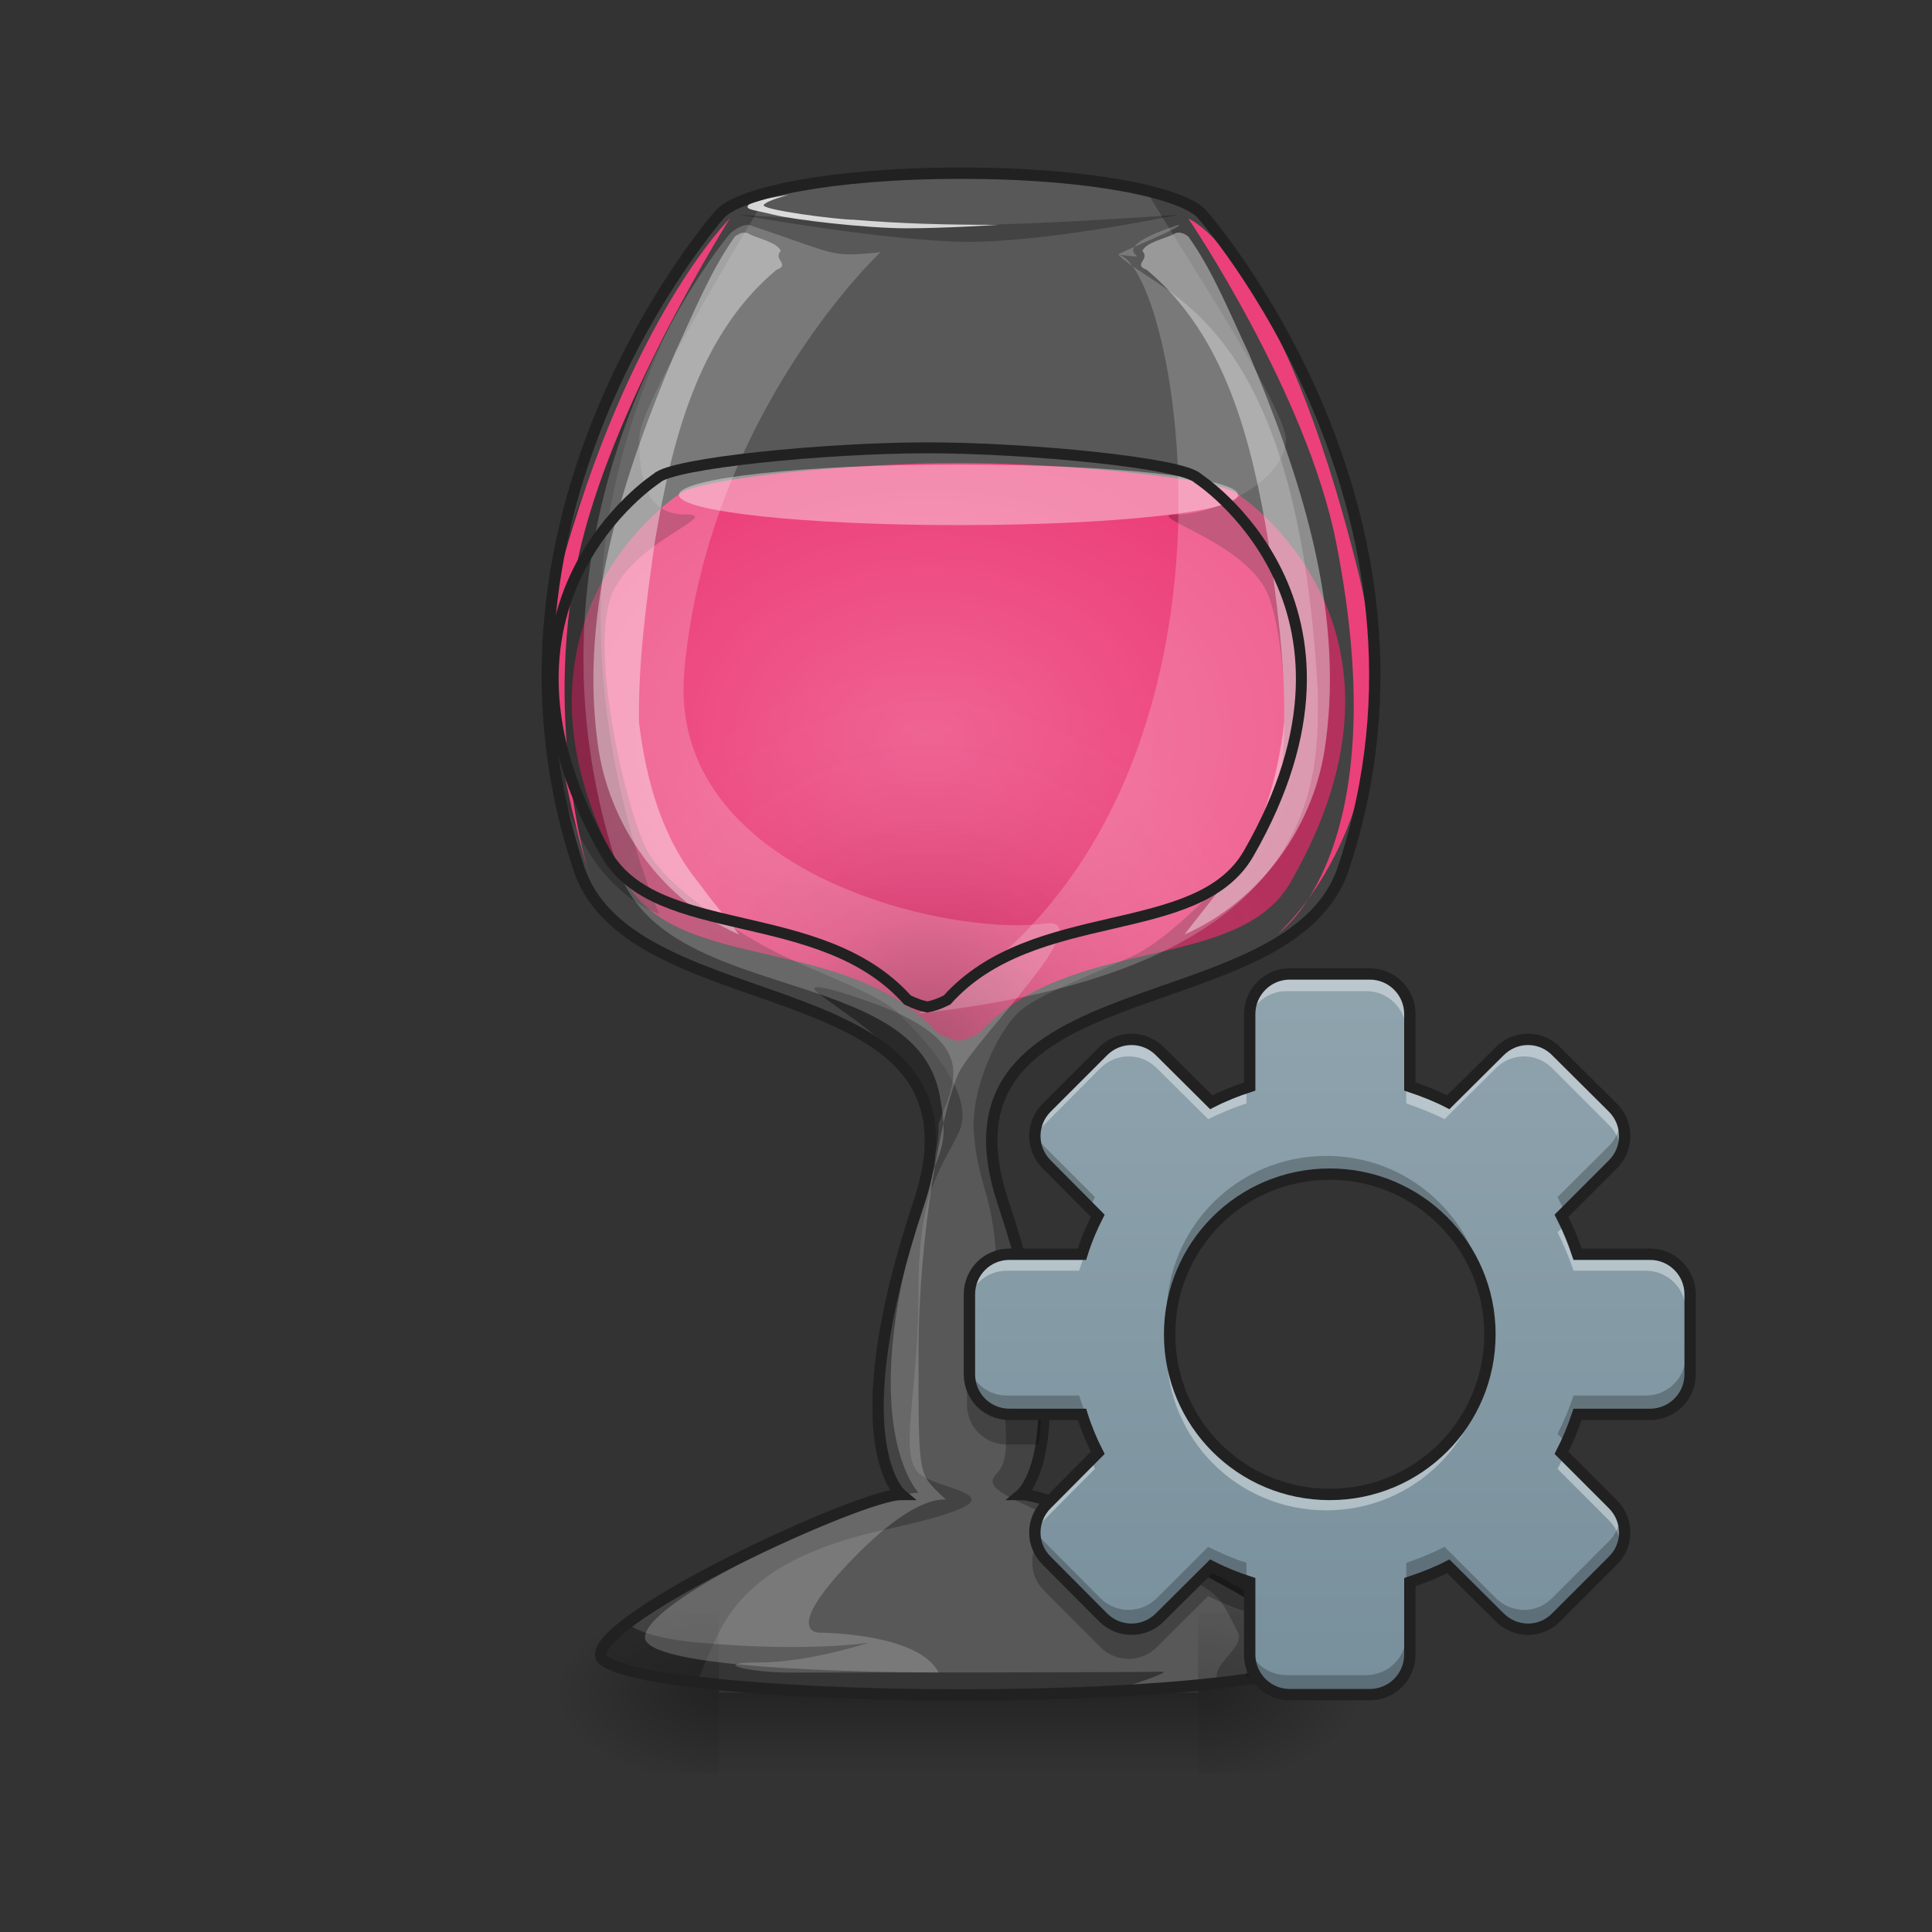 <?xml version="1.0" encoding="UTF-8"?>
<svg xmlns="http://www.w3.org/2000/svg" xmlns:xlink="http://www.w3.org/1999/xlink" width="24px" height="24px" viewBox="0 0 24 24" version="1.1">
<rect x="0" y="0" width="24" height="24" fill="#333333" stroke="none"/>
<defs>
<linearGradient id="linear0" gradientUnits="userSpaceOnUse" x1="254" y1="233.5" x2="254" y2="254.667" gradientTransform="matrix(0.017,0,0,0.047,7.705,10.079)">
<stop offset="0" style="stop-color:rgb(0%,0%,0%);stop-opacity:0.275;"/>
<stop offset="1" style="stop-color:rgb(0%,0%,0%);stop-opacity:0;"/>
</linearGradient>
<radialGradient id="radial0" gradientUnits="userSpaceOnUse" cx="450.909" cy="189.579" fx="450.909" fy="189.579" r="21.167" gradientTransform="matrix(0,-0.059,-0.105,-0,34.633,47.696)">
<stop offset="0" style="stop-color:rgb(0%,0%,0%);stop-opacity:0.314;"/>
<stop offset="0.222" style="stop-color:rgb(0%,0%,0%);stop-opacity:0.275;"/>
<stop offset="1" style="stop-color:rgb(0%,0%,0%);stop-opacity:0;"/>
</radialGradient>
<radialGradient id="radial1" gradientUnits="userSpaceOnUse" cx="450.909" cy="189.579" fx="450.909" fy="189.579" r="21.167" gradientTransform="matrix(-0,0.059,0.105,0,-10.818,-5.646)">
<stop offset="0" style="stop-color:rgb(0%,0%,0%);stop-opacity:0.314;"/>
<stop offset="0.222" style="stop-color:rgb(0%,0%,0%);stop-opacity:0.275;"/>
<stop offset="1" style="stop-color:rgb(0%,0%,0%);stop-opacity:0;"/>
</radialGradient>
<radialGradient id="radial2" gradientUnits="userSpaceOnUse" cx="450.909" cy="189.579" fx="450.909" fy="189.579" r="21.167" gradientTransform="matrix(-0,-0.059,0.105,-0,-10.818,47.696)">
<stop offset="0" style="stop-color:rgb(0%,0%,0%);stop-opacity:0.314;"/>
<stop offset="0.222" style="stop-color:rgb(0%,0%,0%);stop-opacity:0.275;"/>
<stop offset="1" style="stop-color:rgb(0%,0%,0%);stop-opacity:0;"/>
</radialGradient>
<radialGradient id="radial3" gradientUnits="userSpaceOnUse" cx="450.909" cy="189.579" fx="450.909" fy="189.579" r="21.167" gradientTransform="matrix(0,0.059,-0.105,0,34.633,-5.646)">
<stop offset="0" style="stop-color:rgb(0%,0%,0%);stop-opacity:0.314;"/>
<stop offset="0.222" style="stop-color:rgb(0%,0%,0%);stop-opacity:0.275;"/>
<stop offset="1" style="stop-color:rgb(0%,0%,0%);stop-opacity:0;"/>
</radialGradient>
<radialGradient id="radial4" gradientUnits="userSpaceOnUse" cx="960" cy="753.02" fx="960" fy="753.02" r="387.734" gradientTransform="matrix(0.012,0,0,0.009,0,2.361)">
<stop offset="0" style="stop-color:rgb(94.118%,38.431%,57.255%);stop-opacity:1;"/>
<stop offset="1" style="stop-color:rgb(92.549%,25.098%,47.843%);stop-opacity:1;"/>
</radialGradient>
<radialGradient id="radial5" gradientUnits="userSpaceOnUse" cx="960" cy="1127.831" fx="960" fy="1127.831" r="387.348" gradientTransform="matrix(0.012,0,-0,0.013,0,-1.359)">
<stop offset="0" style="stop-color:rgb(0%,0%,0%);stop-opacity:0.392;"/>
<stop offset="0.4" style="stop-color:rgb(0%,0%,0%);stop-opacity:0.078;"/>
<stop offset="1" style="stop-color:rgb(100%,100%,100%);stop-opacity:0;"/>
</radialGradient>
<linearGradient id="linear1" gradientUnits="userSpaceOnUse" x1="254" y1="148.833" x2="254" y2="-41.667" gradientTransform="matrix(0.047,0,0,0.047,4.569,13.953)">
<stop offset="0" style="stop-color:rgb(47.059%,56.471%,61.176%);stop-opacity:1;"/>
<stop offset="1" style="stop-color:rgb(56.471%,64.314%,68.235%);stop-opacity:1;"/>
</linearGradient>
</defs>
<g id="surface1">
<path style=" stroke:none;fill-rule:nonzero;fill:url(#linear0);" d="M 8.93 21.027 L 14.883 21.027 L 14.883 21.988 L 8.93 21.988 Z M 8.93 21.027 "/>
<path style=" stroke:none;fill-rule:nonzero;fill:url(#radial0);" d="M 14.883 21.027 L 16.867 21.027 L 16.867 20.031 L 14.883 20.031 Z M 14.883 21.027 "/>
<path style=" stroke:none;fill-rule:nonzero;fill:url(#radial1);" d="M 8.93 21.027 L 6.945 21.027 L 6.945 22.02 L 8.93 22.02 Z M 8.93 21.027 "/>
<path style=" stroke:none;fill-rule:nonzero;fill:url(#radial2);" d="M 8.93 21.027 L 6.945 21.027 L 6.945 20.031 L 8.93 20.031 Z M 8.93 21.027 "/>
<path style=" stroke:none;fill-rule:nonzero;fill:url(#radial3);" d="M 14.883 21.027 L 16.867 21.027 L 16.867 22.02 L 14.883 22.02 Z M 14.883 21.027 "/>
<path style=" stroke:none;fill-rule:nonzero;fill:rgb(100%,100%,100%);fill-opacity:0.183;" d="M 11.906 2.172 C 10.258 2.172 9.18 2.422 8.93 2.668 C 8.93 2.668 5.684 6.32 7.172 10.785 C 7.836 12.781 12.379 11.949 11.387 14.926 C 10.395 17.902 11.164 18.543 11.164 18.543 C 10.668 18.543 7.441 20.031 7.441 20.531 C 7.441 20.805 9.434 21.027 11.906 21.027 C 14.383 21.027 16.371 20.805 16.371 20.531 C 16.371 20.031 13.148 18.543 12.652 18.543 C 12.652 18.543 13.422 17.902 12.43 14.926 C 11.438 11.949 15.98 12.781 16.645 10.785 C 18.133 6.32 14.883 2.668 14.883 2.668 C 14.637 2.422 13.555 2.172 11.906 2.172 Z M 11.906 2.172 "/>
<path style=" stroke:none;fill-rule:nonzero;fill:url(#radial4);" d="M 11.906 5.75 C 10.613 5.75 8.629 5.945 8.434 6.141 C 8.434 6.141 5.938 7.754 7.781 10.961 C 8.434 12.094 10.543 11.598 11.652 12.84 C 11.758 12.891 11.84 12.918 11.906 12.93 C 11.977 12.918 12.059 12.891 12.16 12.84 C 13.273 11.598 15.379 12.094 16.031 10.961 C 17.875 7.754 15.379 6.141 15.379 6.141 C 15.184 5.945 13.203 5.75 11.906 5.75 Z M 11.906 5.75 "/>
<path style=" stroke:none;fill-rule:nonzero;fill:rgb(0%,0%,0%);fill-opacity:0.235;" d="M 9.539 2.406 C 9.23 2.484 9.023 2.574 8.93 2.668 C 8.93 2.668 5.684 6.32 7.172 10.785 C 7.836 12.781 12.379 11.949 11.387 14.926 C 10.395 17.902 11.164 18.543 11.164 18.543 C 10.668 18.543 7.441 20.031 7.441 20.527 C 7.441 20.664 7.91 20.781 8.672 20.871 C 8.75 20.672 8.84 20.461 8.93 20.281 C 9.18 19.785 9.676 19.289 10.984 19.004 C 12.98 18.566 11.66 18.543 11.41 18.297 C 11.164 18.047 11.41 17.305 11.41 16.062 C 11.41 14.824 11.66 14.574 11.906 14.078 C 12.156 13.582 11.41 12.84 11.164 12.59 C 10.914 12.344 10.172 12.094 9.676 11.848 C 9.18 11.598 8.277 11.039 8.027 10.543 C 7.781 10.047 7.336 8.18 7.582 7.434 C 7.82 6.73 9.008 6.391 8.512 6.391 C 8.016 6.391 7.941 5.938 7.941 5.441 C 7.941 5.039 9.168 3.035 9.539 2.406 Z M 9.539 2.406 "/>
<path style=" stroke:none;fill-rule:nonzero;fill:rgb(0%,0%,0%);fill-opacity:0.235;" d="M 9.18 2.668 C 9.18 2.668 11.051 3.004 12.043 3.004 C 13.035 3.004 14.637 2.668 14.637 2.668 C 14.637 2.668 12.898 2.793 12.031 2.793 C 11.164 2.793 9.18 2.668 9.18 2.668 Z M 9.18 2.668 "/>
<path style=" stroke:none;fill-rule:nonzero;fill:rgb(0%,0%,0%);fill-opacity:0.235;" d="M 8.188 11.352 C 8.188 11.352 7.195 9.117 7.531 6.637 C 7.805 4.609 8.93 2.918 8.93 2.918 C 8.93 2.918 7.195 5.645 6.945 7.133 C 6.332 10.812 8.188 11.352 8.188 11.352 Z M 8.188 11.352 "/>
<path style=" stroke:none;fill-rule:nonzero;fill:rgb(0%,0%,0%);fill-opacity:0.392;" d="M 11.535 13.895 C 11.543 13.215 10.492 12.594 10.172 12.344 C 9.859 12.102 10.914 12.469 11.164 12.59 C 12.117 13.043 11.844 13.461 11.66 13.957 C 11.66 14.453 11.512 14.578 11.535 13.895 Z M 11.535 13.895 "/>
<path style=" stroke:none;fill-rule:nonzero;fill:rgb(0%,0%,0%);fill-opacity:0.392;" d="M 7.762 20.148 C 7.75 20.156 7.738 20.168 7.727 20.176 C 7.727 20.176 7.723 20.176 7.723 20.18 C 7.688 20.203 7.656 20.23 7.629 20.258 C 7.617 20.266 7.609 20.273 7.605 20.281 C 7.602 20.285 7.598 20.285 7.594 20.289 C 7.59 20.297 7.582 20.301 7.574 20.309 C 7.57 20.312 7.57 20.312 7.566 20.316 C 7.555 20.328 7.547 20.34 7.535 20.348 C 7.531 20.352 7.531 20.355 7.527 20.359 C 7.523 20.367 7.52 20.371 7.516 20.375 C 7.512 20.379 7.508 20.383 7.504 20.391 C 7.5 20.395 7.496 20.402 7.492 20.406 C 7.484 20.414 7.48 20.422 7.477 20.43 C 7.473 20.438 7.469 20.441 7.465 20.449 C 7.465 20.449 7.465 20.449 7.465 20.453 C 7.461 20.457 7.457 20.465 7.457 20.469 C 7.453 20.473 7.453 20.473 7.453 20.473 C 7.453 20.48 7.449 20.484 7.449 20.492 C 7.449 20.492 7.445 20.496 7.445 20.496 C 7.445 20.5 7.445 20.5 7.445 20.504 C 7.445 20.504 7.445 20.508 7.445 20.508 C 7.445 20.512 7.445 20.512 7.441 20.516 C 7.441 20.516 7.441 20.516 7.441 20.52 C 7.441 20.523 7.441 20.527 7.441 20.527 C 7.441 20.637 8.258 20.793 9.32 20.934 C 10.051 20.992 10.941 21.027 11.906 21.027 C 12.637 21.027 13.32 21.008 13.926 20.973 C 14.285 20.852 14.582 20.754 14.395 20.766 C 14.141 20.777 10.297 20.777 9.797 20.777 C 9.301 20.777 8.805 20.652 9.426 20.652 C 10.047 20.652 10.793 20.406 10.793 20.406 C 10.793 20.406 10.047 20.527 8.684 20.406 C 8.16 20.359 7.895 20.258 7.762 20.148 Z M 7.762 20.148 "/>
<path style=" stroke:none;fill-rule:nonzero;fill:rgb(100%,100%,100%);fill-opacity:0.784;" d="M 9.797 2.422 C 9.797 2.422 9.551 2.48 9.488 2.543 C 9.426 2.605 10.418 2.73 10.605 2.73 C 11.227 2.781 11.781 2.793 12.402 2.793 C 12.402 2.793 11.754 2.836 11.258 2.836 C 10.762 2.836 9.859 2.73 9.613 2.668 C 9.363 2.605 9.242 2.605 9.301 2.543 C 9.363 2.48 9.797 2.422 9.797 2.422 Z M 9.797 2.422 "/>
<path style=" stroke:none;fill-rule:nonzero;fill:rgb(0%,0%,0%);fill-opacity:0.235;" d="M 14.262 2.406 C 14.57 2.484 14.777 2.574 14.867 2.668 C 14.867 2.668 18.117 6.32 16.629 10.785 C 15.961 12.781 11.422 11.949 12.414 14.926 C 13.406 17.902 12.637 18.543 12.637 18.543 C 13.133 18.543 16.355 20.031 16.355 20.527 C 16.355 20.664 15.887 20.781 15.125 20.871 C 15.047 20.672 15.469 20.461 15.379 20.281 C 15.133 19.785 15.133 19.785 14.52 19.496 C 12.668 18.625 12.141 18.543 12.387 18.297 C 12.637 18.047 12.387 17.305 12.387 16.062 C 12.387 14.824 12.156 14.824 12.098 14.078 C 12.055 13.527 12.387 12.84 12.637 12.59 C 12.883 12.344 13.629 12.094 14.125 11.848 C 14.621 11.598 15.523 10.66 15.77 10.164 C 16.02 9.668 16.02 8.18 15.77 7.434 C 15.535 6.73 14.125 6.391 14.621 6.391 C 15.117 6.391 15.973 5.957 15.973 5.461 C 15.973 5.059 14.629 3.035 14.262 2.406 Z M 14.262 2.406 "/>
<path style=" stroke:none;fill-rule:nonzero;fill:rgb(92.549%,25.098%,47.843%);fill-opacity:1;" d="M 7.316 10.855 C 7.316 10.855 6.699 8.871 7.227 6.738 C 7.684 4.898 9.066 2.715 9.066 2.715 C 9.066 2.715 7.816 3.941 6.945 7.133 C 6.574 8.496 7.316 10.855 7.316 10.855 Z M 7.316 10.855 "/>
<path style=" stroke:none;fill-rule:nonzero;fill:rgb(92.549%,25.098%,47.843%);fill-opacity:1;" d="M 15.875 11.598 C 15.875 11.598 17.363 10.605 16.598 6.738 C 16.23 4.879 14.762 2.715 14.762 2.715 C 14.762 2.715 15.898 3.16 16.879 7.133 C 17.613 10.109 15.875 11.598 15.875 11.598 Z M 15.875 11.598 "/>
<path style=" stroke:none;fill-rule:nonzero;fill:url(#radial5);" d="M 11.906 5.75 C 10.613 5.75 8.629 5.945 8.434 6.141 C 8.434 6.141 5.938 7.754 7.781 10.961 C 8.434 12.094 10.543 11.598 11.652 12.84 C 11.758 12.891 11.84 12.918 11.906 12.93 C 11.977 12.918 12.059 12.891 12.16 12.84 C 13.273 11.598 15.379 12.094 16.031 10.961 C 17.875 7.754 15.379 6.141 15.379 6.141 C 15.184 5.945 13.203 5.75 11.906 5.75 Z M 11.906 5.75 "/>
<path style=" stroke:none;fill-rule:nonzero;fill:rgb(100%,100%,100%);fill-opacity:0.196;" d="M 9.301 2.793 C 9.18 2.793 9.07 2.898 9.055 2.918 C 9.055 2.918 6.188 6.32 7.676 10.785 C 8.242 12.484 11.363 11.961 11.672 13.602 C 11.785 14.203 11.691 14.246 11.543 14.688 C 10.551 17.664 11.41 18.543 11.41 18.543 C 10.914 18.543 8.012 19.844 8.012 20.34 C 8.012 20.605 9.301 20.762 11.66 20.777 C 11.41 20.281 10.172 20.281 10.172 20.281 C 10.172 20.281 9.676 20.281 10.668 19.289 C 11.66 18.297 11.906 18.793 11.66 18.543 C 11.41 18.297 11.41 18.297 11.41 16.809 C 11.41 15.32 11.703 13.785 11.906 13.336 C 12.102 12.914 13.691 11.379 12.98 11.473 C 11.738 11.637 8.285 10.824 8.5 8.344 C 8.742 5.602 10.398 3.656 10.938 3.133 C 10.293 3.199 10.418 3.164 9.301 2.793 Z M 9.301 2.793 "/>
<path style=" stroke:none;fill-rule:nonzero;fill:rgb(100%,100%,100%);fill-opacity:0.392;" d="M 11.906 5.77 C 13.824 5.77 15.379 5.938 15.379 6.148 C 15.379 6.355 13.824 6.523 11.906 6.523 C 9.988 6.523 8.434 6.355 8.434 6.148 C 8.434 5.938 9.988 5.77 11.906 5.77 Z M 11.906 5.77 "/>
<path style="fill:none;stroke-width:3;stroke-linecap:butt;stroke-linejoin:miter;stroke:rgb(12.941%,12.941%,12.941%);stroke-opacity:1;stroke-miterlimit:4;" d="M 253.976 -168.671 C 218.812 -168.671 195.815 -163.338 190.482 -158.089 C 190.482 -158.089 121.238 -80.18 152.985 15.061 C 167.151 57.641 264.058 39.892 242.893 103.386 C 221.729 166.88 238.144 180.546 238.144 180.546 C 227.562 180.546 158.735 212.293 158.735 222.958 C 158.735 228.791 201.231 233.541 253.976 233.541 C 306.804 233.541 349.217 228.791 349.217 222.958 C 349.217 212.293 280.473 180.546 269.891 180.546 C 269.891 180.546 286.306 166.88 265.141 103.386 C 243.977 39.892 340.884 57.641 355.049 15.061 C 386.796 -80.18 317.47 -158.089 317.47 -158.089 C 312.22 -163.338 289.139 -168.671 253.976 -168.671 Z M 253.976 -168.671 " transform="matrix(0.047,0,0,0.047,0,10.079)"/>
<path style=" stroke:none;fill-rule:nonzero;fill:rgb(100%,100%,100%);fill-opacity:0.196;" d="M 14.637 2.793 C 14.762 2.793 13.875 3.148 13.891 3.164 C 14.652 3.309 15.875 10.109 11.41 12.59 C 15.875 12.094 16.371 10.199 16.371 8.867 C 16.371 8.789 16.371 8.707 16.371 8.621 C 16.125 3.91 14.426 3.688 13.891 3.164 C 14.535 3.23 13.52 3.164 14.637 2.793 Z M 14.637 2.793 "/>
<path style=" stroke:none;fill-rule:nonzero;fill:rgb(100%,100%,100%);fill-opacity:0.392;" d="M 14.57 2.914 C 14.453 2.969 14.238 3.012 14.191 3.117 C 14.293 3.227 14.066 3.285 14.246 3.352 C 15.234 4.176 15.551 5.504 15.754 6.715 C 15.859 7.465 15.965 8.223 15.953 8.977 C 15.867 9.695 15.668 10.414 15.199 10.98 C 15.051 11.191 14.844 11.434 14.715 11.609 C 15.664 11.188 16.34 10.254 16.469 9.215 C 16.695 7.547 16.148 5.898 15.508 4.379 C 15.277 3.895 15.074 3.375 14.762 2.938 C 14.707 2.895 14.637 2.867 14.57 2.914 Z M 14.57 2.914 "/>
<path style=" stroke:none;fill-rule:nonzero;fill:rgb(100%,100%,100%);fill-opacity:0.392;" d="M 9.32 2.914 C 9.438 2.969 9.656 3.012 9.699 3.117 C 9.598 3.227 9.824 3.285 9.645 3.352 C 8.66 4.176 8.344 5.504 8.137 6.715 C 8.031 7.465 7.926 8.223 7.938 8.977 C 8.027 9.695 8.223 10.414 8.691 10.98 C 8.84 11.191 9.051 11.434 9.18 11.609 C 8.227 11.188 7.551 10.254 7.422 9.215 C 7.199 7.547 7.746 5.898 8.387 4.379 C 8.613 3.895 8.82 3.375 9.129 2.938 C 9.188 2.895 9.254 2.867 9.32 2.914 Z M 9.32 2.914 "/>
<path style=" stroke:none;fill-rule:nonzero;fill:url(#linear1);" d="M 15.98 12.094 C 15.707 12.094 15.484 12.316 15.484 12.59 L 15.484 13.488 C 15.316 13.543 15.16 13.605 15.008 13.684 L 14.371 13.051 C 14.176 12.855 13.863 12.855 13.668 13.051 L 12.969 13.75 C 12.773 13.945 12.773 14.258 12.969 14.453 L 13.602 15.09 C 13.523 15.242 13.457 15.402 13.406 15.566 L 12.508 15.566 C 12.23 15.566 12.012 15.789 12.012 16.062 L 12.012 17.055 C 12.012 17.328 12.23 17.551 12.508 17.551 L 13.406 17.551 C 13.457 17.715 13.523 17.875 13.602 18.027 L 12.969 18.664 C 12.773 18.859 12.773 19.172 12.969 19.363 L 13.668 20.066 C 13.863 20.262 14.176 20.262 14.371 20.066 L 15.008 19.434 C 15.16 19.512 15.316 19.574 15.484 19.629 L 15.484 20.527 C 15.484 20.801 15.707 21.023 15.98 21.023 L 16.973 21.023 C 17.246 21.023 17.469 20.801 17.469 20.527 L 17.469 19.629 C 17.633 19.574 17.793 19.512 17.945 19.434 L 18.582 20.066 C 18.777 20.262 19.09 20.262 19.281 20.066 L 19.984 19.363 C 20.18 19.172 20.18 18.859 19.984 18.664 L 19.348 18.027 C 19.426 17.875 19.492 17.715 19.547 17.551 L 20.445 17.551 C 20.719 17.551 20.941 17.328 20.941 17.055 L 20.941 16.062 C 20.941 15.789 20.719 15.566 20.445 15.566 L 19.547 15.566 C 19.492 15.402 19.426 15.242 19.348 15.09 L 19.984 14.453 C 20.18 14.258 20.18 13.945 19.984 13.75 L 19.281 13.051 C 19.09 12.855 18.777 12.855 18.582 13.051 L 17.945 13.684 C 17.793 13.605 17.633 13.543 17.469 13.488 L 17.469 12.59 C 17.469 12.316 17.246 12.094 16.973 12.094 Z M 16.477 14.574 C 17.574 14.574 18.461 15.461 18.461 16.559 C 18.461 17.656 17.574 18.543 16.477 18.543 C 15.375 18.543 14.492 17.656 14.492 16.559 C 14.492 15.461 15.375 14.574 16.477 14.574 Z M 16.477 14.574 "/>
<path style=" stroke:none;fill-rule:nonzero;fill:rgb(100%,100%,100%);fill-opacity:0.392;" d="M 15.98 12.094 C 15.707 12.094 15.484 12.316 15.484 12.59 L 15.484 12.809 C 15.484 12.535 15.707 12.312 15.98 12.312 L 16.973 12.312 C 17.246 12.312 17.469 12.535 17.469 12.809 L 17.469 12.59 C 17.469 12.316 17.246 12.094 16.973 12.094 Z M 14.02 12.906 C 13.895 12.906 13.766 12.953 13.668 13.051 L 12.969 13.75 C 12.844 13.879 12.797 14.051 12.836 14.211 C 12.855 14.125 12.898 14.039 12.969 13.973 L 13.668 13.27 C 13.863 13.074 14.176 13.074 14.371 13.27 L 15.008 13.902 C 15.16 13.828 15.316 13.762 15.484 13.707 L 15.484 13.488 C 15.316 13.543 15.16 13.605 15.008 13.684 L 14.371 13.051 C 14.273 12.953 14.148 12.906 14.02 12.906 Z M 18.934 12.906 C 18.805 12.906 18.68 12.953 18.582 13.051 L 17.945 13.684 C 17.793 13.605 17.633 13.543 17.469 13.488 L 17.469 13.707 C 17.633 13.762 17.793 13.828 17.945 13.902 L 18.582 13.27 C 18.777 13.074 19.09 13.074 19.281 13.27 L 19.984 13.973 C 20.055 14.039 20.098 14.125 20.117 14.211 C 20.152 14.051 20.109 13.879 19.984 13.75 L 19.281 13.051 C 19.184 12.953 19.059 12.906 18.934 12.906 Z M 19.422 15.238 L 19.348 15.309 C 19.426 15.461 19.492 15.621 19.547 15.785 L 20.445 15.785 C 20.719 15.785 20.941 16.008 20.941 16.281 L 20.941 16.062 C 20.941 15.789 20.719 15.566 20.445 15.566 L 19.547 15.566 C 19.512 15.453 19.469 15.344 19.422 15.238 Z M 13.531 15.238 C 13.484 15.344 13.441 15.453 13.406 15.566 L 12.508 15.566 C 12.23 15.566 12.012 15.789 12.012 16.062 L 12.012 16.281 C 12.012 16.008 12.23 15.785 12.508 15.785 L 13.406 15.785 C 13.457 15.621 13.523 15.461 13.602 15.309 Z M 14.496 16.668 C 14.492 16.703 14.492 16.742 14.492 16.777 C 14.492 17.879 15.375 18.762 16.477 18.762 C 17.574 18.762 18.461 17.879 18.461 16.777 C 18.461 16.742 18.461 16.703 18.457 16.668 C 18.402 17.715 17.539 18.543 16.477 18.543 C 15.414 18.543 14.551 17.715 14.496 16.668 Z M 13.531 18.098 L 12.969 18.664 C 12.844 18.789 12.797 18.965 12.836 19.125 C 12.855 19.035 12.898 18.953 12.969 18.883 L 13.602 18.246 C 13.578 18.199 13.555 18.148 13.531 18.098 Z M 19.422 18.098 C 19.398 18.148 19.375 18.199 19.348 18.246 L 19.984 18.883 C 20.055 18.953 20.098 19.035 20.117 19.125 C 20.152 18.965 20.109 18.789 19.984 18.664 Z M 19.422 18.098 "/>
<path style=" stroke:none;fill-rule:nonzero;fill:rgb(0%,0%,0%);fill-opacity:0.235;" d="M 12.012 17.055 L 12.012 17.449 C 12.012 17.723 12.23 17.945 12.508 17.945 L 12.898 17.945 C 12.918 17.832 12.93 17.703 12.934 17.551 L 12.508 17.551 C 12.23 17.551 12.012 17.332 12.012 17.055 Z M 12.863 19.211 C 12.785 19.395 12.82 19.609 12.969 19.758 L 13.668 20.461 C 13.863 20.656 14.176 20.656 14.371 20.461 L 15.008 19.828 C 15.16 19.902 15.316 19.969 15.484 20.023 L 15.484 19.773 C 15.32 19.68 15.141 19.578 14.957 19.484 L 14.371 20.07 C 14.176 20.262 13.863 20.262 13.668 20.07 L 12.969 19.367 C 12.922 19.32 12.887 19.27 12.863 19.211 Z M 15.484 20.527 L 15.484 20.828 C 15.516 20.824 15.543 20.816 15.574 20.812 C 15.516 20.734 15.484 20.637 15.484 20.527 Z M 15.484 20.527 "/>
<path style=" stroke:none;fill-rule:nonzero;fill:rgb(0%,0%,0%);fill-opacity:0.235;" d="M 12.836 13.996 C 12.797 14.156 12.844 14.328 12.969 14.453 L 13.531 15.02 C 13.555 14.969 13.578 14.922 13.602 14.871 L 12.969 14.238 C 12.898 14.168 12.855 14.082 12.836 13.996 Z M 20.117 13.996 C 20.098 14.082 20.055 14.168 19.984 14.238 L 19.348 14.871 C 19.375 14.922 19.398 14.969 19.418 15.02 L 19.984 14.453 C 20.109 14.328 20.152 14.156 20.117 13.996 Z M 16.477 14.359 C 15.375 14.359 14.492 15.242 14.492 16.344 C 14.492 16.379 14.492 16.414 14.496 16.449 C 14.551 15.402 15.414 14.574 16.477 14.574 C 17.539 14.574 18.402 15.402 18.457 16.449 C 18.461 16.414 18.461 16.379 18.461 16.344 C 18.461 15.242 17.574 14.359 16.477 14.359 Z M 12.012 16.84 L 12.012 17.055 C 12.012 17.328 12.23 17.551 12.508 17.551 L 13.406 17.551 C 13.441 17.664 13.484 17.773 13.531 17.883 L 13.602 17.812 C 13.523 17.66 13.457 17.5 13.406 17.336 L 12.508 17.336 C 12.23 17.336 12.012 17.113 12.012 16.84 Z M 20.941 16.84 C 20.941 17.113 20.719 17.336 20.445 17.336 L 19.547 17.336 C 19.492 17.5 19.426 17.66 19.348 17.812 L 19.418 17.883 C 19.469 17.773 19.512 17.664 19.547 17.551 L 20.445 17.551 C 20.719 17.551 20.941 17.328 20.941 17.055 Z M 12.836 18.906 C 12.797 19.066 12.844 19.238 12.969 19.363 L 13.668 20.066 C 13.863 20.262 14.176 20.262 14.371 20.066 L 15.008 19.434 C 15.16 19.512 15.316 19.574 15.484 19.629 L 15.484 19.414 C 15.316 19.359 15.16 19.293 15.008 19.215 L 14.371 19.852 C 14.176 20.047 13.863 20.047 13.668 19.852 L 12.969 19.148 C 12.898 19.078 12.855 18.996 12.836 18.906 Z M 20.117 18.906 C 20.098 18.996 20.055 19.078 19.984 19.148 L 19.281 19.852 C 19.09 20.047 18.777 20.047 18.582 19.852 L 17.945 19.215 C 17.793 19.293 17.633 19.359 17.469 19.414 L 17.469 19.629 C 17.633 19.574 17.793 19.512 17.945 19.434 L 18.582 20.066 C 18.777 20.262 19.09 20.262 19.281 20.066 L 19.984 19.363 C 20.109 19.238 20.152 19.066 20.117 18.906 Z M 15.484 20.312 L 15.484 20.527 C 15.484 20.801 15.707 21.023 15.98 21.023 L 16.973 21.023 C 17.246 21.023 17.469 20.801 17.469 20.527 L 17.469 20.312 C 17.469 20.586 17.246 20.809 16.973 20.809 L 15.98 20.809 C 15.707 20.809 15.484 20.586 15.484 20.312 Z M 15.484 20.312 "/>
<path style="fill:none;stroke-width:3;stroke-linecap:round;stroke-linejoin:miter;stroke:rgb(12.941%,12.941%,12.941%);stroke-opacity:1;stroke-miterlimit:4;" d="M 340.884 42.975 C 335.051 42.975 330.302 47.725 330.302 53.558 L 330.302 72.723 C 326.719 73.889 323.386 75.222 320.136 76.889 L 306.554 63.39 C 302.388 59.224 295.722 59.224 291.555 63.39 L 276.64 78.305 C 272.474 82.472 272.474 89.138 276.64 93.304 L 290.139 106.886 C 288.472 110.136 287.056 113.552 285.973 117.052 L 266.808 117.052 C 260.892 117.052 256.226 121.801 256.226 127.634 L 256.226 148.799 C 256.226 154.631 260.892 159.381 266.808 159.381 L 285.973 159.381 C 287.056 162.881 288.472 166.297 290.139 169.547 L 276.64 183.129 C 272.474 187.295 272.474 193.961 276.64 198.044 L 291.555 213.042 C 295.722 217.209 302.388 217.209 306.554 213.042 L 320.136 199.544 C 323.386 201.21 326.719 202.543 330.302 203.71 L 330.302 222.875 C 330.302 228.708 335.051 233.457 340.884 233.457 L 362.049 233.457 C 367.882 233.457 372.631 228.708 372.631 222.875 L 372.631 203.71 C 376.131 202.543 379.547 201.21 382.797 199.544 L 396.379 213.042 C 400.545 217.209 407.211 217.209 411.294 213.042 L 426.293 198.044 C 430.459 193.961 430.459 187.295 426.293 183.129 L 412.711 169.547 C 414.377 166.297 415.794 162.881 416.96 159.381 L 436.125 159.381 C 441.958 159.381 446.707 154.631 446.707 148.799 L 446.707 127.634 C 446.707 121.801 441.958 117.052 436.125 117.052 L 416.96 117.052 C 415.794 113.552 414.377 110.136 412.711 106.886 L 426.293 93.304 C 430.459 89.138 430.459 82.472 426.293 78.305 L 411.294 63.39 C 407.211 59.224 400.545 59.224 396.379 63.39 L 382.797 76.889 C 379.547 75.222 376.131 73.889 372.631 72.723 L 372.631 53.558 C 372.631 47.725 367.882 42.975 362.049 42.975 Z M 351.466 95.887 C 374.881 95.887 393.796 114.802 393.796 138.216 C 393.796 161.631 374.881 180.546 351.466 180.546 C 327.969 180.546 309.137 161.631 309.137 138.216 C 309.137 114.802 327.969 95.887 351.466 95.887 Z M 351.466 95.887 " transform="matrix(0.047,0,0,0.047,0,10.079)"/>
<path style="fill:none;stroke-width:11.339;stroke-linecap:butt;stroke-linejoin:miter;stroke:rgb(12.941%,12.941%,12.941%);stroke-opacity:1;stroke-miterlimit:4;" d="M 959.908 463.578 C 855.666 463.578 695.682 479.324 679.935 495.071 C 679.935 495.071 478.694 625.137 627.342 883.695 C 679.935 975.025 849.998 935.029 939.438 1035.177 C 947.941 1039.271 954.555 1041.475 959.908 1042.42 C 965.577 1041.475 972.191 1039.271 980.379 1035.177 C 1070.134 935.029 1239.882 975.025 1292.475 883.695 C 1441.122 625.137 1239.882 495.071 1239.882 495.071 C 1224.135 479.324 1064.465 463.578 959.908 463.578 Z M 959.908 463.578 " transform="matrix(0.012,0,0,0.012,0,0)"/>
</g>
</svg>
